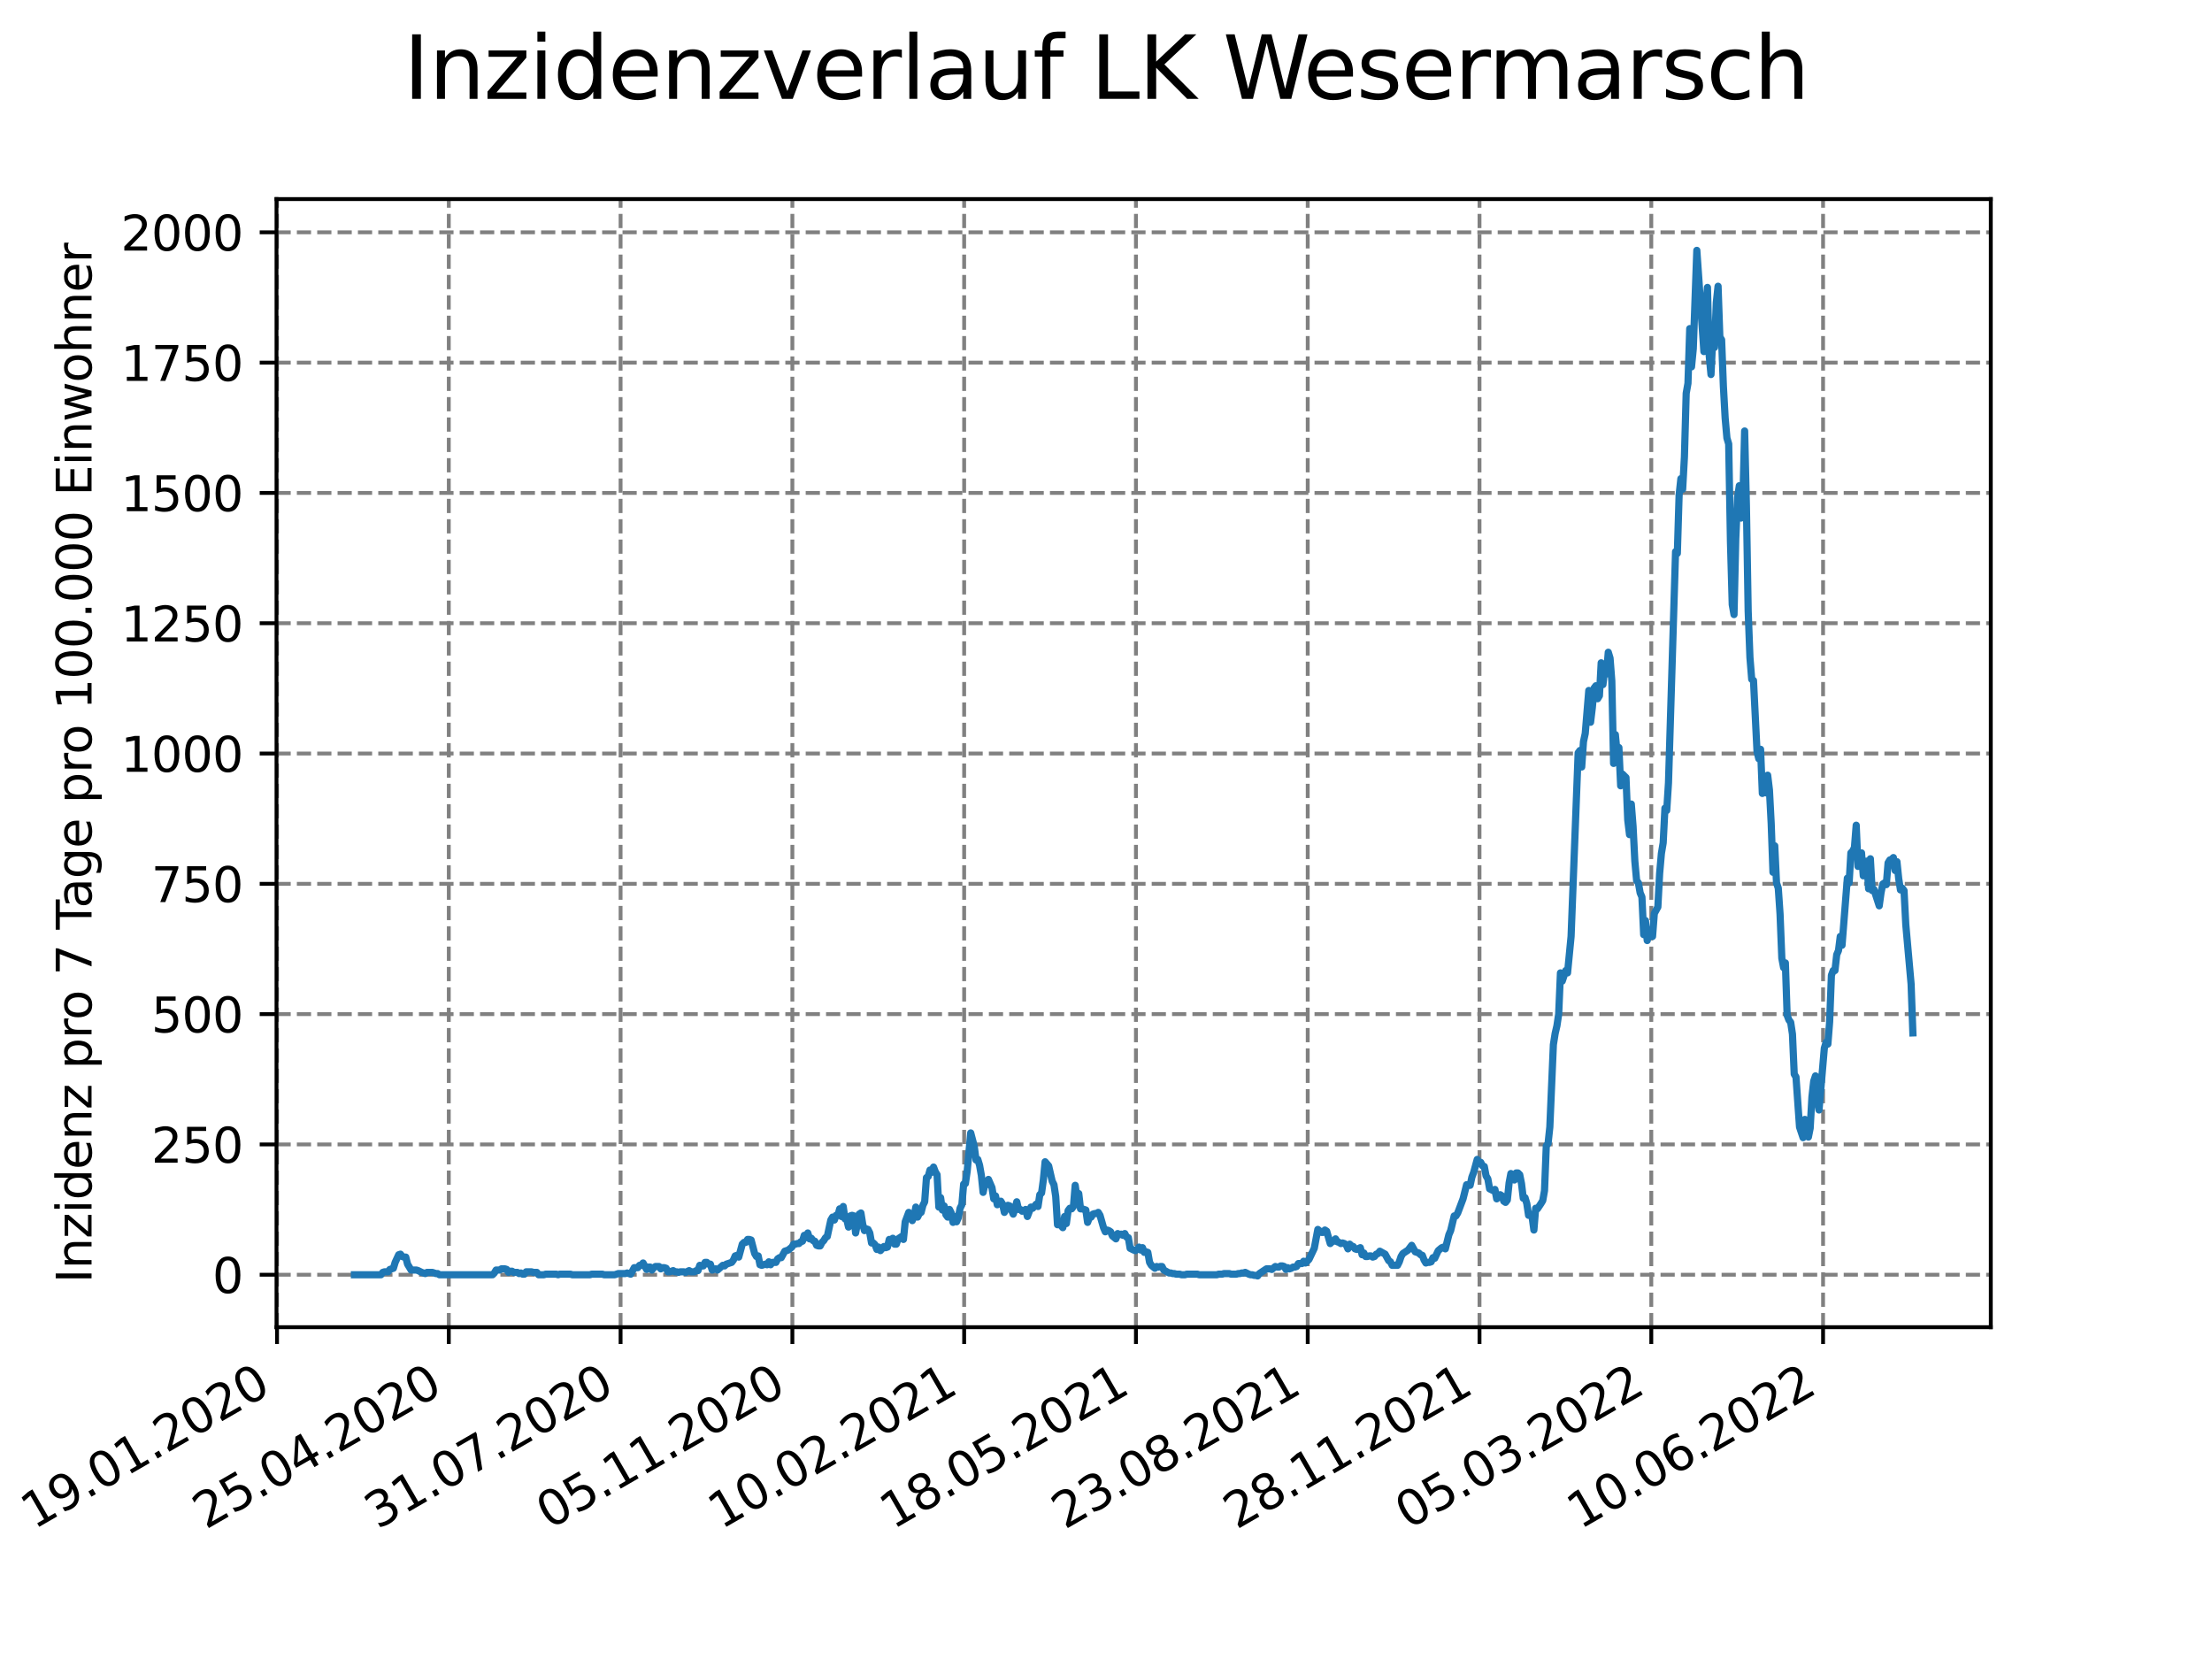 <?xml version="1.0" encoding="utf-8" standalone="no"?>
<!DOCTYPE svg PUBLIC "-//W3C//DTD SVG 1.1//EN"
  "http://www.w3.org/Graphics/SVG/1.1/DTD/svg11.dtd">
<svg xmlns:xlink="http://www.w3.org/1999/xlink" width="460.8pt" height="345.6pt" viewBox="0 0 460.8 345.6" xmlns="http://www.w3.org/2000/svg" version="1.1">
 <defs>
  <style type="text/css">*{stroke-linejoin: round; stroke-linecap: butt}</style>
 </defs>
 <g id="figure_1">
  <g id="patch_1">
   <path d="M 0 345.6 
L 460.8 345.6 
L 460.8 0 
L 0 0 
z
" style="fill: #ffffff"/>
  </g>
  <g id="axes_1">
   <g id="patch_2">
    <path d="M 57.6 276.48 
L 414.72 276.48 
L 414.72 41.472 
L 57.6 41.472 
z
" style="fill: #ffffff"/>
   </g>
   <g id="matplotlib.axis_1">
    <g id="xtick_1">
     <g id="line2d_1">
      <path d="M 57.708 276.48 
L 57.708 41.472 
" clip-path="url(#p0fb0959a0f)" style="fill: none; stroke-dasharray: 2.96,1.28; stroke-dashoffset: 0; stroke: #808080; stroke-width: 0.8"/>
     </g>
     <g id="line2d_2">
      <defs>
       <path id="mbf0ba8922e" d="M 0 0 
L 0 3.5 
" style="stroke: #000000; stroke-width: 0.8"/>
      </defs>
      <g>
       <use xlink:href="#mbf0ba8922e" x="57.708" y="276.48" style="stroke: #000000; stroke-width: 0.8"/>
      </g>
     </g>
     <g id="text_1">
      <!-- 19.01.2020 -->
      <g transform="translate(7.082 318.689)rotate(-30)scale(0.1 -0.1)">
       <defs>
        <path id="DejaVuSans-31" d="M 794 531 
L 1825 531 
L 1825 4091 
L 703 3866 
L 703 4441 
L 1819 4666 
L 2450 4666 
L 2450 531 
L 3481 531 
L 3481 0 
L 794 0 
L 794 531 
z
" transform="scale(0.016)"/>
        <path id="DejaVuSans-39" d="M 703 97 
L 703 672 
Q 941 559 1184 500 
Q 1428 441 1663 441 
Q 2288 441 2617 861 
Q 2947 1281 2994 2138 
Q 2813 1869 2534 1725 
Q 2256 1581 1919 1581 
Q 1219 1581 811 2004 
Q 403 2428 403 3163 
Q 403 3881 828 4315 
Q 1253 4750 1959 4750 
Q 2769 4750 3195 4129 
Q 3622 3509 3622 2328 
Q 3622 1225 3098 567 
Q 2575 -91 1691 -91 
Q 1453 -91 1209 -44 
Q 966 3 703 97 
z
M 1959 2075 
Q 2384 2075 2632 2365 
Q 2881 2656 2881 3163 
Q 2881 3666 2632 3958 
Q 2384 4250 1959 4250 
Q 1534 4250 1286 3958 
Q 1038 3666 1038 3163 
Q 1038 2656 1286 2365 
Q 1534 2075 1959 2075 
z
" transform="scale(0.016)"/>
        <path id="DejaVuSans-2e" d="M 684 794 
L 1344 794 
L 1344 0 
L 684 0 
L 684 794 
z
" transform="scale(0.016)"/>
        <path id="DejaVuSans-30" d="M 2034 4250 
Q 1547 4250 1301 3770 
Q 1056 3291 1056 2328 
Q 1056 1369 1301 889 
Q 1547 409 2034 409 
Q 2525 409 2770 889 
Q 3016 1369 3016 2328 
Q 3016 3291 2770 3770 
Q 2525 4250 2034 4250 
z
M 2034 4750 
Q 2819 4750 3233 4129 
Q 3647 3509 3647 2328 
Q 3647 1150 3233 529 
Q 2819 -91 2034 -91 
Q 1250 -91 836 529 
Q 422 1150 422 2328 
Q 422 3509 836 4129 
Q 1250 4750 2034 4750 
z
" transform="scale(0.016)"/>
        <path id="DejaVuSans-32" d="M 1228 531 
L 3431 531 
L 3431 0 
L 469 0 
L 469 531 
Q 828 903 1448 1529 
Q 2069 2156 2228 2338 
Q 2531 2678 2651 2914 
Q 2772 3150 2772 3378 
Q 2772 3750 2511 3984 
Q 2250 4219 1831 4219 
Q 1534 4219 1204 4116 
Q 875 4013 500 3803 
L 500 4441 
Q 881 4594 1212 4672 
Q 1544 4750 1819 4750 
Q 2544 4750 2975 4387 
Q 3406 4025 3406 3419 
Q 3406 3131 3298 2873 
Q 3191 2616 2906 2266 
Q 2828 2175 2409 1742 
Q 1991 1309 1228 531 
z
" transform="scale(0.016)"/>
       </defs>
       <use xlink:href="#DejaVuSans-31"/>
       <use xlink:href="#DejaVuSans-39" x="63.623"/>
       <use xlink:href="#DejaVuSans-2e" x="127.246"/>
       <use xlink:href="#DejaVuSans-30" x="159.033"/>
       <use xlink:href="#DejaVuSans-31" x="222.656"/>
       <use xlink:href="#DejaVuSans-2e" x="286.279"/>
       <use xlink:href="#DejaVuSans-32" x="318.066"/>
       <use xlink:href="#DejaVuSans-30" x="381.689"/>
       <use xlink:href="#DejaVuSans-32" x="445.312"/>
       <use xlink:href="#DejaVuSans-30" x="508.936"/>
      </g>
     </g>
    </g>
    <g id="xtick_2">
     <g id="line2d_3">
      <path d="M 93.493 276.48 
L 93.493 41.472 
" clip-path="url(#p0fb0959a0f)" style="fill: none; stroke-dasharray: 2.96,1.28; stroke-dashoffset: 0; stroke: #808080; stroke-width: 0.8"/>
     </g>
     <g id="line2d_4">
      <g>
       <use xlink:href="#mbf0ba8922e" x="93.493" y="276.48" style="stroke: #000000; stroke-width: 0.8"/>
      </g>
     </g>
     <g id="text_2">
      <!-- 25.04.2020 -->
      <g transform="translate(42.868 318.689)rotate(-30)scale(0.1 -0.1)">
       <defs>
        <path id="DejaVuSans-35" d="M 691 4666 
L 3169 4666 
L 3169 4134 
L 1269 4134 
L 1269 2991 
Q 1406 3038 1543 3061 
Q 1681 3084 1819 3084 
Q 2600 3084 3056 2656 
Q 3513 2228 3513 1497 
Q 3513 744 3044 326 
Q 2575 -91 1722 -91 
Q 1428 -91 1123 -41 
Q 819 9 494 109 
L 494 744 
Q 775 591 1075 516 
Q 1375 441 1709 441 
Q 2250 441 2565 725 
Q 2881 1009 2881 1497 
Q 2881 1984 2565 2268 
Q 2250 2553 1709 2553 
Q 1456 2553 1204 2497 
Q 953 2441 691 2322 
L 691 4666 
z
" transform="scale(0.016)"/>
        <path id="DejaVuSans-34" d="M 2419 4116 
L 825 1625 
L 2419 1625 
L 2419 4116 
z
M 2253 4666 
L 3047 4666 
L 3047 1625 
L 3713 1625 
L 3713 1100 
L 3047 1100 
L 3047 0 
L 2419 0 
L 2419 1100 
L 313 1100 
L 313 1709 
L 2253 4666 
z
" transform="scale(0.016)"/>
       </defs>
       <use xlink:href="#DejaVuSans-32"/>
       <use xlink:href="#DejaVuSans-35" x="63.623"/>
       <use xlink:href="#DejaVuSans-2e" x="127.246"/>
       <use xlink:href="#DejaVuSans-30" x="159.033"/>
       <use xlink:href="#DejaVuSans-34" x="222.656"/>
       <use xlink:href="#DejaVuSans-2e" x="286.279"/>
       <use xlink:href="#DejaVuSans-32" x="318.066"/>
       <use xlink:href="#DejaVuSans-30" x="381.689"/>
       <use xlink:href="#DejaVuSans-32" x="445.312"/>
       <use xlink:href="#DejaVuSans-30" x="508.936"/>
      </g>
     </g>
    </g>
    <g id="xtick_3">
     <g id="line2d_5">
      <path d="M 129.279 276.48 
L 129.279 41.472 
" clip-path="url(#p0fb0959a0f)" style="fill: none; stroke-dasharray: 2.96,1.28; stroke-dashoffset: 0; stroke: #808080; stroke-width: 0.8"/>
     </g>
     <g id="line2d_6">
      <g>
       <use xlink:href="#mbf0ba8922e" x="129.279" y="276.48" style="stroke: #000000; stroke-width: 0.8"/>
      </g>
     </g>
     <g id="text_3">
      <!-- 31.07.2020 -->
      <g transform="translate(78.654 318.689)rotate(-30)scale(0.1 -0.1)">
       <defs>
        <path id="DejaVuSans-33" d="M 2597 2516 
Q 3050 2419 3304 2112 
Q 3559 1806 3559 1356 
Q 3559 666 3084 287 
Q 2609 -91 1734 -91 
Q 1441 -91 1130 -33 
Q 819 25 488 141 
L 488 750 
Q 750 597 1062 519 
Q 1375 441 1716 441 
Q 2309 441 2620 675 
Q 2931 909 2931 1356 
Q 2931 1769 2642 2001 
Q 2353 2234 1838 2234 
L 1294 2234 
L 1294 2753 
L 1863 2753 
Q 2328 2753 2575 2939 
Q 2822 3125 2822 3475 
Q 2822 3834 2567 4026 
Q 2313 4219 1838 4219 
Q 1578 4219 1281 4162 
Q 984 4106 628 3988 
L 628 4550 
Q 988 4650 1302 4700 
Q 1616 4750 1894 4750 
Q 2613 4750 3031 4423 
Q 3450 4097 3450 3541 
Q 3450 3153 3228 2886 
Q 3006 2619 2597 2516 
z
" transform="scale(0.016)"/>
        <path id="DejaVuSans-37" d="M 525 4666 
L 3525 4666 
L 3525 4397 
L 1831 0 
L 1172 0 
L 2766 4134 
L 525 4134 
L 525 4666 
z
" transform="scale(0.016)"/>
       </defs>
       <use xlink:href="#DejaVuSans-33"/>
       <use xlink:href="#DejaVuSans-31" x="63.623"/>
       <use xlink:href="#DejaVuSans-2e" x="127.246"/>
       <use xlink:href="#DejaVuSans-30" x="159.033"/>
       <use xlink:href="#DejaVuSans-37" x="222.656"/>
       <use xlink:href="#DejaVuSans-2e" x="286.279"/>
       <use xlink:href="#DejaVuSans-32" x="318.066"/>
       <use xlink:href="#DejaVuSans-30" x="381.689"/>
       <use xlink:href="#DejaVuSans-32" x="445.312"/>
       <use xlink:href="#DejaVuSans-30" x="508.936"/>
      </g>
     </g>
    </g>
    <g id="xtick_4">
     <g id="line2d_7">
      <path d="M 165.065 276.48 
L 165.065 41.472 
" clip-path="url(#p0fb0959a0f)" style="fill: none; stroke-dasharray: 2.96,1.28; stroke-dashoffset: 0; stroke: #808080; stroke-width: 0.8"/>
     </g>
     <g id="line2d_8">
      <g>
       <use xlink:href="#mbf0ba8922e" x="165.065" y="276.48" style="stroke: #000000; stroke-width: 0.8"/>
      </g>
     </g>
     <g id="text_4">
      <!-- 05.11.2020 -->
      <g transform="translate(114.44 318.689)rotate(-30)scale(0.1 -0.1)">
       <use xlink:href="#DejaVuSans-30"/>
       <use xlink:href="#DejaVuSans-35" x="63.623"/>
       <use xlink:href="#DejaVuSans-2e" x="127.246"/>
       <use xlink:href="#DejaVuSans-31" x="159.033"/>
       <use xlink:href="#DejaVuSans-31" x="222.656"/>
       <use xlink:href="#DejaVuSans-2e" x="286.279"/>
       <use xlink:href="#DejaVuSans-32" x="318.066"/>
       <use xlink:href="#DejaVuSans-30" x="381.689"/>
       <use xlink:href="#DejaVuSans-32" x="445.312"/>
       <use xlink:href="#DejaVuSans-30" x="508.936"/>
      </g>
     </g>
    </g>
    <g id="xtick_5">
     <g id="line2d_9">
      <path d="M 200.851 276.48 
L 200.851 41.472 
" clip-path="url(#p0fb0959a0f)" style="fill: none; stroke-dasharray: 2.96,1.28; stroke-dashoffset: 0; stroke: #808080; stroke-width: 0.8"/>
     </g>
     <g id="line2d_10">
      <g>
       <use xlink:href="#mbf0ba8922e" x="200.851" y="276.48" style="stroke: #000000; stroke-width: 0.8"/>
      </g>
     </g>
     <g id="text_5">
      <!-- 10.02.2021 -->
      <g transform="translate(150.226 318.689)rotate(-30)scale(0.1 -0.1)">
       <use xlink:href="#DejaVuSans-31"/>
       <use xlink:href="#DejaVuSans-30" x="63.623"/>
       <use xlink:href="#DejaVuSans-2e" x="127.246"/>
       <use xlink:href="#DejaVuSans-30" x="159.033"/>
       <use xlink:href="#DejaVuSans-32" x="222.656"/>
       <use xlink:href="#DejaVuSans-2e" x="286.279"/>
       <use xlink:href="#DejaVuSans-32" x="318.066"/>
       <use xlink:href="#DejaVuSans-30" x="381.689"/>
       <use xlink:href="#DejaVuSans-32" x="445.312"/>
       <use xlink:href="#DejaVuSans-31" x="508.936"/>
      </g>
     </g>
    </g>
    <g id="xtick_6">
     <g id="line2d_11">
      <path d="M 236.637 276.48 
L 236.637 41.472 
" clip-path="url(#p0fb0959a0f)" style="fill: none; stroke-dasharray: 2.96,1.28; stroke-dashoffset: 0; stroke: #808080; stroke-width: 0.8"/>
     </g>
     <g id="line2d_12">
      <g>
       <use xlink:href="#mbf0ba8922e" x="236.637" y="276.48" style="stroke: #000000; stroke-width: 0.8"/>
      </g>
     </g>
     <g id="text_6">
      <!-- 18.05.2021 -->
      <g transform="translate(186.011 318.689)rotate(-30)scale(0.1 -0.1)">
       <defs>
        <path id="DejaVuSans-38" d="M 2034 2216 
Q 1584 2216 1326 1975 
Q 1069 1734 1069 1313 
Q 1069 891 1326 650 
Q 1584 409 2034 409 
Q 2484 409 2743 651 
Q 3003 894 3003 1313 
Q 3003 1734 2745 1975 
Q 2488 2216 2034 2216 
z
M 1403 2484 
Q 997 2584 770 2862 
Q 544 3141 544 3541 
Q 544 4100 942 4425 
Q 1341 4750 2034 4750 
Q 2731 4750 3128 4425 
Q 3525 4100 3525 3541 
Q 3525 3141 3298 2862 
Q 3072 2584 2669 2484 
Q 3125 2378 3379 2068 
Q 3634 1759 3634 1313 
Q 3634 634 3220 271 
Q 2806 -91 2034 -91 
Q 1263 -91 848 271 
Q 434 634 434 1313 
Q 434 1759 690 2068 
Q 947 2378 1403 2484 
z
M 1172 3481 
Q 1172 3119 1398 2916 
Q 1625 2713 2034 2713 
Q 2441 2713 2670 2916 
Q 2900 3119 2900 3481 
Q 2900 3844 2670 4047 
Q 2441 4250 2034 4250 
Q 1625 4250 1398 4047 
Q 1172 3844 1172 3481 
z
" transform="scale(0.016)"/>
       </defs>
       <use xlink:href="#DejaVuSans-31"/>
       <use xlink:href="#DejaVuSans-38" x="63.623"/>
       <use xlink:href="#DejaVuSans-2e" x="127.246"/>
       <use xlink:href="#DejaVuSans-30" x="159.033"/>
       <use xlink:href="#DejaVuSans-35" x="222.656"/>
       <use xlink:href="#DejaVuSans-2e" x="286.279"/>
       <use xlink:href="#DejaVuSans-32" x="318.066"/>
       <use xlink:href="#DejaVuSans-30" x="381.689"/>
       <use xlink:href="#DejaVuSans-32" x="445.312"/>
       <use xlink:href="#DejaVuSans-31" x="508.936"/>
      </g>
     </g>
    </g>
    <g id="xtick_7">
     <g id="line2d_13">
      <path d="M 272.422 276.48 
L 272.422 41.472 
" clip-path="url(#p0fb0959a0f)" style="fill: none; stroke-dasharray: 2.96,1.28; stroke-dashoffset: 0; stroke: #808080; stroke-width: 0.8"/>
     </g>
     <g id="line2d_14">
      <g>
       <use xlink:href="#mbf0ba8922e" x="272.422" y="276.48" style="stroke: #000000; stroke-width: 0.8"/>
      </g>
     </g>
     <g id="text_7">
      <!-- 23.08.2021 -->
      <g transform="translate(221.797 318.689)rotate(-30)scale(0.1 -0.1)">
       <use xlink:href="#DejaVuSans-32"/>
       <use xlink:href="#DejaVuSans-33" x="63.623"/>
       <use xlink:href="#DejaVuSans-2e" x="127.246"/>
       <use xlink:href="#DejaVuSans-30" x="159.033"/>
       <use xlink:href="#DejaVuSans-38" x="222.656"/>
       <use xlink:href="#DejaVuSans-2e" x="286.279"/>
       <use xlink:href="#DejaVuSans-32" x="318.066"/>
       <use xlink:href="#DejaVuSans-30" x="381.689"/>
       <use xlink:href="#DejaVuSans-32" x="445.312"/>
       <use xlink:href="#DejaVuSans-31" x="508.936"/>
      </g>
     </g>
    </g>
    <g id="xtick_8">
     <g id="line2d_15">
      <path d="M 308.208 276.48 
L 308.208 41.472 
" clip-path="url(#p0fb0959a0f)" style="fill: none; stroke-dasharray: 2.96,1.28; stroke-dashoffset: 0; stroke: #808080; stroke-width: 0.8"/>
     </g>
     <g id="line2d_16">
      <g>
       <use xlink:href="#mbf0ba8922e" x="308.208" y="276.48" style="stroke: #000000; stroke-width: 0.8"/>
      </g>
     </g>
     <g id="text_8">
      <!-- 28.11.2021 -->
      <g transform="translate(257.583 318.689)rotate(-30)scale(0.1 -0.1)">
       <use xlink:href="#DejaVuSans-32"/>
       <use xlink:href="#DejaVuSans-38" x="63.623"/>
       <use xlink:href="#DejaVuSans-2e" x="127.246"/>
       <use xlink:href="#DejaVuSans-31" x="159.033"/>
       <use xlink:href="#DejaVuSans-31" x="222.656"/>
       <use xlink:href="#DejaVuSans-2e" x="286.279"/>
       <use xlink:href="#DejaVuSans-32" x="318.066"/>
       <use xlink:href="#DejaVuSans-30" x="381.689"/>
       <use xlink:href="#DejaVuSans-32" x="445.312"/>
       <use xlink:href="#DejaVuSans-31" x="508.936"/>
      </g>
     </g>
    </g>
    <g id="xtick_9">
     <g id="line2d_17">
      <path d="M 343.994 276.48 
L 343.994 41.472 
" clip-path="url(#p0fb0959a0f)" style="fill: none; stroke-dasharray: 2.96,1.28; stroke-dashoffset: 0; stroke: #808080; stroke-width: 0.8"/>
     </g>
     <g id="line2d_18">
      <g>
       <use xlink:href="#mbf0ba8922e" x="343.994" y="276.48" style="stroke: #000000; stroke-width: 0.8"/>
      </g>
     </g>
     <g id="text_9">
      <!-- 05.03.2022 -->
      <g transform="translate(293.369 318.689)rotate(-30)scale(0.1 -0.1)">
       <use xlink:href="#DejaVuSans-30"/>
       <use xlink:href="#DejaVuSans-35" x="63.623"/>
       <use xlink:href="#DejaVuSans-2e" x="127.246"/>
       <use xlink:href="#DejaVuSans-30" x="159.033"/>
       <use xlink:href="#DejaVuSans-33" x="222.656"/>
       <use xlink:href="#DejaVuSans-2e" x="286.279"/>
       <use xlink:href="#DejaVuSans-32" x="318.066"/>
       <use xlink:href="#DejaVuSans-30" x="381.689"/>
       <use xlink:href="#DejaVuSans-32" x="445.312"/>
       <use xlink:href="#DejaVuSans-32" x="508.936"/>
      </g>
     </g>
    </g>
    <g id="xtick_10">
     <g id="line2d_19">
      <path d="M 379.78 276.48 
L 379.78 41.472 
" clip-path="url(#p0fb0959a0f)" style="fill: none; stroke-dasharray: 2.96,1.28; stroke-dashoffset: 0; stroke: #808080; stroke-width: 0.8"/>
     </g>
     <g id="line2d_20">
      <g>
       <use xlink:href="#mbf0ba8922e" x="379.78" y="276.48" style="stroke: #000000; stroke-width: 0.8"/>
      </g>
     </g>
     <g id="text_10">
      <!-- 10.06.2022 -->
      <g transform="translate(329.154 318.689)rotate(-30)scale(0.1 -0.1)">
       <defs>
        <path id="DejaVuSans-36" d="M 2113 2584 
Q 1688 2584 1439 2293 
Q 1191 2003 1191 1497 
Q 1191 994 1439 701 
Q 1688 409 2113 409 
Q 2538 409 2786 701 
Q 3034 994 3034 1497 
Q 3034 2003 2786 2293 
Q 2538 2584 2113 2584 
z
M 3366 4563 
L 3366 3988 
Q 3128 4100 2886 4159 
Q 2644 4219 2406 4219 
Q 1781 4219 1451 3797 
Q 1122 3375 1075 2522 
Q 1259 2794 1537 2939 
Q 1816 3084 2150 3084 
Q 2853 3084 3261 2657 
Q 3669 2231 3669 1497 
Q 3669 778 3244 343 
Q 2819 -91 2113 -91 
Q 1303 -91 875 529 
Q 447 1150 447 2328 
Q 447 3434 972 4092 
Q 1497 4750 2381 4750 
Q 2619 4750 2861 4703 
Q 3103 4656 3366 4563 
z
" transform="scale(0.016)"/>
       </defs>
       <use xlink:href="#DejaVuSans-31"/>
       <use xlink:href="#DejaVuSans-30" x="63.623"/>
       <use xlink:href="#DejaVuSans-2e" x="127.246"/>
       <use xlink:href="#DejaVuSans-30" x="159.033"/>
       <use xlink:href="#DejaVuSans-36" x="222.656"/>
       <use xlink:href="#DejaVuSans-2e" x="286.279"/>
       <use xlink:href="#DejaVuSans-32" x="318.066"/>
       <use xlink:href="#DejaVuSans-30" x="381.689"/>
       <use xlink:href="#DejaVuSans-32" x="445.312"/>
       <use xlink:href="#DejaVuSans-32" x="508.936"/>
      </g>
     </g>
    </g>
   </g>
   <g id="matplotlib.axis_2">
    <g id="ytick_1">
     <g id="line2d_21">
      <path d="M 57.6 265.553 
L 414.72 265.553 
" clip-path="url(#p0fb0959a0f)" style="fill: none; stroke-dasharray: 2.96,1.28; stroke-dashoffset: 0; stroke: #808080; stroke-width: 0.8"/>
     </g>
     <g id="line2d_22">
      <defs>
       <path id="ma31a51e55a" d="M 0 0 
L -3.5 0 
" style="stroke: #000000; stroke-width: 0.8"/>
      </defs>
      <g>
       <use xlink:href="#ma31a51e55a" x="57.6" y="265.553" style="stroke: #000000; stroke-width: 0.8"/>
      </g>
     </g>
     <g id="text_11">
      <!-- 0 -->
      <g transform="translate(44.237 269.352)scale(0.1 -0.1)">
       <use xlink:href="#DejaVuSans-30"/>
      </g>
     </g>
    </g>
    <g id="ytick_2">
     <g id="line2d_23">
      <path d="M 57.6 238.408 
L 414.72 238.408 
" clip-path="url(#p0fb0959a0f)" style="fill: none; stroke-dasharray: 2.96,1.28; stroke-dashoffset: 0; stroke: #808080; stroke-width: 0.8"/>
     </g>
     <g id="line2d_24">
      <g>
       <use xlink:href="#ma31a51e55a" x="57.6" y="238.408" style="stroke: #000000; stroke-width: 0.8"/>
      </g>
     </g>
     <g id="text_12">
      <!-- 250 -->
      <g transform="translate(31.512 242.207)scale(0.1 -0.1)">
       <use xlink:href="#DejaVuSans-32"/>
       <use xlink:href="#DejaVuSans-35" x="63.623"/>
       <use xlink:href="#DejaVuSans-30" x="127.246"/>
      </g>
     </g>
    </g>
    <g id="ytick_3">
     <g id="line2d_25">
      <path d="M 57.6 211.264 
L 414.72 211.264 
" clip-path="url(#p0fb0959a0f)" style="fill: none; stroke-dasharray: 2.96,1.28; stroke-dashoffset: 0; stroke: #808080; stroke-width: 0.8"/>
     </g>
     <g id="line2d_26">
      <g>
       <use xlink:href="#ma31a51e55a" x="57.6" y="211.264" style="stroke: #000000; stroke-width: 0.8"/>
      </g>
     </g>
     <g id="text_13">
      <!-- 500 -->
      <g transform="translate(31.512 215.063)scale(0.1 -0.1)">
       <use xlink:href="#DejaVuSans-35"/>
       <use xlink:href="#DejaVuSans-30" x="63.623"/>
       <use xlink:href="#DejaVuSans-30" x="127.246"/>
      </g>
     </g>
    </g>
    <g id="ytick_4">
     <g id="line2d_27">
      <path d="M 57.6 184.119 
L 414.72 184.119 
" clip-path="url(#p0fb0959a0f)" style="fill: none; stroke-dasharray: 2.96,1.28; stroke-dashoffset: 0; stroke: #808080; stroke-width: 0.8"/>
     </g>
     <g id="line2d_28">
      <g>
       <use xlink:href="#ma31a51e55a" x="57.6" y="184.119" style="stroke: #000000; stroke-width: 0.8"/>
      </g>
     </g>
     <g id="text_14">
      <!-- 750 -->
      <g transform="translate(31.512 187.918)scale(0.1 -0.1)">
       <use xlink:href="#DejaVuSans-37"/>
       <use xlink:href="#DejaVuSans-35" x="63.623"/>
       <use xlink:href="#DejaVuSans-30" x="127.246"/>
      </g>
     </g>
    </g>
    <g id="ytick_5">
     <g id="line2d_29">
      <path d="M 57.6 156.974 
L 414.72 156.974 
" clip-path="url(#p0fb0959a0f)" style="fill: none; stroke-dasharray: 2.96,1.28; stroke-dashoffset: 0; stroke: #808080; stroke-width: 0.8"/>
     </g>
     <g id="line2d_30">
      <g>
       <use xlink:href="#ma31a51e55a" x="57.6" y="156.974" style="stroke: #000000; stroke-width: 0.8"/>
      </g>
     </g>
     <g id="text_15">
      <!-- 1000 -->
      <g transform="translate(25.15 160.774)scale(0.1 -0.1)">
       <use xlink:href="#DejaVuSans-31"/>
       <use xlink:href="#DejaVuSans-30" x="63.623"/>
       <use xlink:href="#DejaVuSans-30" x="127.246"/>
       <use xlink:href="#DejaVuSans-30" x="190.869"/>
      </g>
     </g>
    </g>
    <g id="ytick_6">
     <g id="line2d_31">
      <path d="M 57.6 129.83 
L 414.72 129.83 
" clip-path="url(#p0fb0959a0f)" style="fill: none; stroke-dasharray: 2.96,1.28; stroke-dashoffset: 0; stroke: #808080; stroke-width: 0.8"/>
     </g>
     <g id="line2d_32">
      <g>
       <use xlink:href="#ma31a51e55a" x="57.6" y="129.83" style="stroke: #000000; stroke-width: 0.8"/>
      </g>
     </g>
     <g id="text_16">
      <!-- 1250 -->
      <g transform="translate(25.15 133.629)scale(0.1 -0.1)">
       <use xlink:href="#DejaVuSans-31"/>
       <use xlink:href="#DejaVuSans-32" x="63.623"/>
       <use xlink:href="#DejaVuSans-35" x="127.246"/>
       <use xlink:href="#DejaVuSans-30" x="190.869"/>
      </g>
     </g>
    </g>
    <g id="ytick_7">
     <g id="line2d_33">
      <path d="M 57.6 102.685 
L 414.72 102.685 
" clip-path="url(#p0fb0959a0f)" style="fill: none; stroke-dasharray: 2.96,1.28; stroke-dashoffset: 0; stroke: #808080; stroke-width: 0.8"/>
     </g>
     <g id="line2d_34">
      <g>
       <use xlink:href="#ma31a51e55a" x="57.6" y="102.685" style="stroke: #000000; stroke-width: 0.8"/>
      </g>
     </g>
     <g id="text_17">
      <!-- 1500 -->
      <g transform="translate(25.15 106.484)scale(0.1 -0.1)">
       <use xlink:href="#DejaVuSans-31"/>
       <use xlink:href="#DejaVuSans-35" x="63.623"/>
       <use xlink:href="#DejaVuSans-30" x="127.246"/>
       <use xlink:href="#DejaVuSans-30" x="190.869"/>
      </g>
     </g>
    </g>
    <g id="ytick_8">
     <g id="line2d_35">
      <path d="M 57.6 75.541 
L 414.72 75.541 
" clip-path="url(#p0fb0959a0f)" style="fill: none; stroke-dasharray: 2.96,1.28; stroke-dashoffset: 0; stroke: #808080; stroke-width: 0.8"/>
     </g>
     <g id="line2d_36">
      <g>
       <use xlink:href="#ma31a51e55a" x="57.6" y="75.541" style="stroke: #000000; stroke-width: 0.8"/>
      </g>
     </g>
     <g id="text_18">
      <!-- 1750 -->
      <g transform="translate(25.15 79.34)scale(0.1 -0.1)">
       <use xlink:href="#DejaVuSans-31"/>
       <use xlink:href="#DejaVuSans-37" x="63.623"/>
       <use xlink:href="#DejaVuSans-35" x="127.246"/>
       <use xlink:href="#DejaVuSans-30" x="190.869"/>
      </g>
     </g>
    </g>
    <g id="ytick_9">
     <g id="line2d_37">
      <path d="M 57.6 48.396 
L 414.72 48.396 
" clip-path="url(#p0fb0959a0f)" style="fill: none; stroke-dasharray: 2.96,1.28; stroke-dashoffset: 0; stroke: #808080; stroke-width: 0.8"/>
     </g>
     <g id="line2d_38">
      <g>
       <use xlink:href="#ma31a51e55a" x="57.6" y="48.396" style="stroke: #000000; stroke-width: 0.8"/>
      </g>
     </g>
     <g id="text_19">
      <!-- 2000 -->
      <g transform="translate(25.15 52.195)scale(0.1 -0.1)">
       <use xlink:href="#DejaVuSans-32"/>
       <use xlink:href="#DejaVuSans-30" x="63.623"/>
       <use xlink:href="#DejaVuSans-30" x="127.246"/>
       <use xlink:href="#DejaVuSans-30" x="190.869"/>
      </g>
     </g>
    </g>
    <g id="text_20">
     <!-- Inzidenz pro 7 Tage pro 100.000 Einwohner -->
     <g transform="translate(19.07 267.301)rotate(-90)scale(0.1 -0.1)">
      <defs>
       <path id="DejaVuSans-49" d="M 628 4666 
L 1259 4666 
L 1259 0 
L 628 0 
L 628 4666 
z
" transform="scale(0.016)"/>
       <path id="DejaVuSans-6e" d="M 3513 2113 
L 3513 0 
L 2938 0 
L 2938 2094 
Q 2938 2591 2744 2837 
Q 2550 3084 2163 3084 
Q 1697 3084 1428 2787 
Q 1159 2491 1159 1978 
L 1159 0 
L 581 0 
L 581 3500 
L 1159 3500 
L 1159 2956 
Q 1366 3272 1645 3428 
Q 1925 3584 2291 3584 
Q 2894 3584 3203 3211 
Q 3513 2838 3513 2113 
z
" transform="scale(0.016)"/>
       <path id="DejaVuSans-7a" d="M 353 3500 
L 3084 3500 
L 3084 2975 
L 922 459 
L 3084 459 
L 3084 0 
L 275 0 
L 275 525 
L 2438 3041 
L 353 3041 
L 353 3500 
z
" transform="scale(0.016)"/>
       <path id="DejaVuSans-69" d="M 603 3500 
L 1178 3500 
L 1178 0 
L 603 0 
L 603 3500 
z
M 603 4863 
L 1178 4863 
L 1178 4134 
L 603 4134 
L 603 4863 
z
" transform="scale(0.016)"/>
       <path id="DejaVuSans-64" d="M 2906 2969 
L 2906 4863 
L 3481 4863 
L 3481 0 
L 2906 0 
L 2906 525 
Q 2725 213 2448 61 
Q 2172 -91 1784 -91 
Q 1150 -91 751 415 
Q 353 922 353 1747 
Q 353 2572 751 3078 
Q 1150 3584 1784 3584 
Q 2172 3584 2448 3432 
Q 2725 3281 2906 2969 
z
M 947 1747 
Q 947 1113 1208 752 
Q 1469 391 1925 391 
Q 2381 391 2643 752 
Q 2906 1113 2906 1747 
Q 2906 2381 2643 2742 
Q 2381 3103 1925 3103 
Q 1469 3103 1208 2742 
Q 947 2381 947 1747 
z
" transform="scale(0.016)"/>
       <path id="DejaVuSans-65" d="M 3597 1894 
L 3597 1613 
L 953 1613 
Q 991 1019 1311 708 
Q 1631 397 2203 397 
Q 2534 397 2845 478 
Q 3156 559 3463 722 
L 3463 178 
Q 3153 47 2828 -22 
Q 2503 -91 2169 -91 
Q 1331 -91 842 396 
Q 353 884 353 1716 
Q 353 2575 817 3079 
Q 1281 3584 2069 3584 
Q 2775 3584 3186 3129 
Q 3597 2675 3597 1894 
z
M 3022 2063 
Q 3016 2534 2758 2815 
Q 2500 3097 2075 3097 
Q 1594 3097 1305 2825 
Q 1016 2553 972 2059 
L 3022 2063 
z
" transform="scale(0.016)"/>
       <path id="DejaVuSans-20" transform="scale(0.016)"/>
       <path id="DejaVuSans-70" d="M 1159 525 
L 1159 -1331 
L 581 -1331 
L 581 3500 
L 1159 3500 
L 1159 2969 
Q 1341 3281 1617 3432 
Q 1894 3584 2278 3584 
Q 2916 3584 3314 3078 
Q 3713 2572 3713 1747 
Q 3713 922 3314 415 
Q 2916 -91 2278 -91 
Q 1894 -91 1617 61 
Q 1341 213 1159 525 
z
M 3116 1747 
Q 3116 2381 2855 2742 
Q 2594 3103 2138 3103 
Q 1681 3103 1420 2742 
Q 1159 2381 1159 1747 
Q 1159 1113 1420 752 
Q 1681 391 2138 391 
Q 2594 391 2855 752 
Q 3116 1113 3116 1747 
z
" transform="scale(0.016)"/>
       <path id="DejaVuSans-72" d="M 2631 2963 
Q 2534 3019 2420 3045 
Q 2306 3072 2169 3072 
Q 1681 3072 1420 2755 
Q 1159 2438 1159 1844 
L 1159 0 
L 581 0 
L 581 3500 
L 1159 3500 
L 1159 2956 
Q 1341 3275 1631 3429 
Q 1922 3584 2338 3584 
Q 2397 3584 2469 3576 
Q 2541 3569 2628 3553 
L 2631 2963 
z
" transform="scale(0.016)"/>
       <path id="DejaVuSans-6f" d="M 1959 3097 
Q 1497 3097 1228 2736 
Q 959 2375 959 1747 
Q 959 1119 1226 758 
Q 1494 397 1959 397 
Q 2419 397 2687 759 
Q 2956 1122 2956 1747 
Q 2956 2369 2687 2733 
Q 2419 3097 1959 3097 
z
M 1959 3584 
Q 2709 3584 3137 3096 
Q 3566 2609 3566 1747 
Q 3566 888 3137 398 
Q 2709 -91 1959 -91 
Q 1206 -91 779 398 
Q 353 888 353 1747 
Q 353 2609 779 3096 
Q 1206 3584 1959 3584 
z
" transform="scale(0.016)"/>
       <path id="DejaVuSans-54" d="M -19 4666 
L 3928 4666 
L 3928 4134 
L 2272 4134 
L 2272 0 
L 1638 0 
L 1638 4134 
L -19 4134 
L -19 4666 
z
" transform="scale(0.016)"/>
       <path id="DejaVuSans-61" d="M 2194 1759 
Q 1497 1759 1228 1600 
Q 959 1441 959 1056 
Q 959 750 1161 570 
Q 1363 391 1709 391 
Q 2188 391 2477 730 
Q 2766 1069 2766 1631 
L 2766 1759 
L 2194 1759 
z
M 3341 1997 
L 3341 0 
L 2766 0 
L 2766 531 
Q 2569 213 2275 61 
Q 1981 -91 1556 -91 
Q 1019 -91 701 211 
Q 384 513 384 1019 
Q 384 1609 779 1909 
Q 1175 2209 1959 2209 
L 2766 2209 
L 2766 2266 
Q 2766 2663 2505 2880 
Q 2244 3097 1772 3097 
Q 1472 3097 1187 3025 
Q 903 2953 641 2809 
L 641 3341 
Q 956 3463 1253 3523 
Q 1550 3584 1831 3584 
Q 2591 3584 2966 3190 
Q 3341 2797 3341 1997 
z
" transform="scale(0.016)"/>
       <path id="DejaVuSans-67" d="M 2906 1791 
Q 2906 2416 2648 2759 
Q 2391 3103 1925 3103 
Q 1463 3103 1205 2759 
Q 947 2416 947 1791 
Q 947 1169 1205 825 
Q 1463 481 1925 481 
Q 2391 481 2648 825 
Q 2906 1169 2906 1791 
z
M 3481 434 
Q 3481 -459 3084 -895 
Q 2688 -1331 1869 -1331 
Q 1566 -1331 1297 -1286 
Q 1028 -1241 775 -1147 
L 775 -588 
Q 1028 -725 1275 -790 
Q 1522 -856 1778 -856 
Q 2344 -856 2625 -561 
Q 2906 -266 2906 331 
L 2906 616 
Q 2728 306 2450 153 
Q 2172 0 1784 0 
Q 1141 0 747 490 
Q 353 981 353 1791 
Q 353 2603 747 3093 
Q 1141 3584 1784 3584 
Q 2172 3584 2450 3431 
Q 2728 3278 2906 2969 
L 2906 3500 
L 3481 3500 
L 3481 434 
z
" transform="scale(0.016)"/>
       <path id="DejaVuSans-45" d="M 628 4666 
L 3578 4666 
L 3578 4134 
L 1259 4134 
L 1259 2753 
L 3481 2753 
L 3481 2222 
L 1259 2222 
L 1259 531 
L 3634 531 
L 3634 0 
L 628 0 
L 628 4666 
z
" transform="scale(0.016)"/>
       <path id="DejaVuSans-77" d="M 269 3500 
L 844 3500 
L 1563 769 
L 2278 3500 
L 2956 3500 
L 3675 769 
L 4391 3500 
L 4966 3500 
L 4050 0 
L 3372 0 
L 2619 2869 
L 1863 0 
L 1184 0 
L 269 3500 
z
" transform="scale(0.016)"/>
       <path id="DejaVuSans-68" d="M 3513 2113 
L 3513 0 
L 2938 0 
L 2938 2094 
Q 2938 2591 2744 2837 
Q 2550 3084 2163 3084 
Q 1697 3084 1428 2787 
Q 1159 2491 1159 1978 
L 1159 0 
L 581 0 
L 581 4863 
L 1159 4863 
L 1159 2956 
Q 1366 3272 1645 3428 
Q 1925 3584 2291 3584 
Q 2894 3584 3203 3211 
Q 3513 2838 3513 2113 
z
" transform="scale(0.016)"/>
      </defs>
      <use xlink:href="#DejaVuSans-49"/>
      <use xlink:href="#DejaVuSans-6e" x="29.492"/>
      <use xlink:href="#DejaVuSans-7a" x="92.871"/>
      <use xlink:href="#DejaVuSans-69" x="145.361"/>
      <use xlink:href="#DejaVuSans-64" x="173.145"/>
      <use xlink:href="#DejaVuSans-65" x="236.621"/>
      <use xlink:href="#DejaVuSans-6e" x="298.145"/>
      <use xlink:href="#DejaVuSans-7a" x="361.523"/>
      <use xlink:href="#DejaVuSans-20" x="414.014"/>
      <use xlink:href="#DejaVuSans-70" x="445.801"/>
      <use xlink:href="#DejaVuSans-72" x="509.277"/>
      <use xlink:href="#DejaVuSans-6f" x="548.141"/>
      <use xlink:href="#DejaVuSans-20" x="609.322"/>
      <use xlink:href="#DejaVuSans-37" x="641.109"/>
      <use xlink:href="#DejaVuSans-20" x="704.732"/>
      <use xlink:href="#DejaVuSans-54" x="736.52"/>
      <use xlink:href="#DejaVuSans-61" x="781.104"/>
      <use xlink:href="#DejaVuSans-67" x="842.383"/>
      <use xlink:href="#DejaVuSans-65" x="905.859"/>
      <use xlink:href="#DejaVuSans-20" x="967.383"/>
      <use xlink:href="#DejaVuSans-70" x="999.17"/>
      <use xlink:href="#DejaVuSans-72" x="1062.646"/>
      <use xlink:href="#DejaVuSans-6f" x="1101.51"/>
      <use xlink:href="#DejaVuSans-20" x="1162.691"/>
      <use xlink:href="#DejaVuSans-31" x="1194.479"/>
      <use xlink:href="#DejaVuSans-30" x="1258.102"/>
      <use xlink:href="#DejaVuSans-30" x="1321.725"/>
      <use xlink:href="#DejaVuSans-2e" x="1385.348"/>
      <use xlink:href="#DejaVuSans-30" x="1417.135"/>
      <use xlink:href="#DejaVuSans-30" x="1480.758"/>
      <use xlink:href="#DejaVuSans-30" x="1544.381"/>
      <use xlink:href="#DejaVuSans-20" x="1608.004"/>
      <use xlink:href="#DejaVuSans-45" x="1639.791"/>
      <use xlink:href="#DejaVuSans-69" x="1702.975"/>
      <use xlink:href="#DejaVuSans-6e" x="1730.758"/>
      <use xlink:href="#DejaVuSans-77" x="1794.137"/>
      <use xlink:href="#DejaVuSans-6f" x="1875.924"/>
      <use xlink:href="#DejaVuSans-68" x="1937.105"/>
      <use xlink:href="#DejaVuSans-6e" x="2000.484"/>
      <use xlink:href="#DejaVuSans-65" x="2063.863"/>
      <use xlink:href="#DejaVuSans-72" x="2125.387"/>
     </g>
    </g>
   </g>
   <g id="line2d_39">
    <path d="M 73.833 265.553 
L 79.367 265.553 
L 79.736 265.062 
L 80.104 264.94 
L 80.842 264.94 
L 81.211 264.45 
L 81.949 264.204 
L 82.318 262.979 
L 83.056 261.385 
L 83.425 261.263 
L 83.794 261.753 
L 84.163 261.876 
L 84.532 261.876 
L 84.9 263.346 
L 85.638 264.572 
L 86.745 264.572 
L 87.114 264.695 
L 87.852 265.062 
L 88.59 265.308 
L 88.959 265.062 
L 90.065 265.062 
L 90.803 265.308 
L 91.172 265.308 
L 91.541 265.553 
L 102.609 265.553 
L 102.978 265.185 
L 103.347 264.572 
L 104.085 264.572 
L 104.454 264.327 
L 105.191 264.327 
L 105.56 264.45 
L 105.929 265.062 
L 106.298 264.817 
L 106.667 264.817 
L 107.036 265.062 
L 107.774 265.062 
L 108.143 265.308 
L 108.512 265.185 
L 108.881 265.43 
L 109.25 265.43 
L 109.619 264.94 
L 110.725 264.94 
L 111.094 265.062 
L 111.832 265.062 
L 112.201 265.553 
L 113.308 265.553 
L 113.677 265.43 
L 115.89 265.43 
L 116.259 265.553 
L 116.628 265.43 
L 118.842 265.43 
L 119.211 265.553 
L 122.9 265.553 
L 123.269 265.43 
L 125.482 265.43 
L 125.851 265.553 
L 128.065 265.553 
L 128.803 265.308 
L 130.278 265.308 
L 130.647 265.185 
L 131.385 265.43 
L 132.123 264.082 
L 132.861 264.082 
L 133.23 263.592 
L 133.599 263.592 
L 133.968 263.101 
L 134.705 264.45 
L 135.074 263.959 
L 135.443 263.959 
L 135.812 264.572 
L 136.181 264.082 
L 136.55 263.837 
L 137.288 263.837 
L 137.657 264.327 
L 138.026 264.082 
L 138.395 264.082 
L 138.764 264.204 
L 139.133 264.94 
L 139.501 264.94 
L 140.239 264.695 
L 140.608 264.94 
L 140.977 264.94 
L 141.346 265.062 
L 141.715 264.94 
L 142.453 264.94 
L 142.822 265.062 
L 143.56 264.695 
L 143.929 264.94 
L 144.666 264.94 
L 145.035 264.695 
L 145.404 264.695 
L 145.773 263.592 
L 146.142 263.714 
L 146.511 263.714 
L 146.88 262.979 
L 147.249 262.979 
L 147.618 263.346 
L 147.987 263.346 
L 148.356 264.572 
L 149.094 264.327 
L 149.462 264.572 
L 150.569 263.592 
L 150.938 263.714 
L 151.307 263.346 
L 152.414 262.979 
L 152.783 262.488 
L 153.152 261.63 
L 153.521 261.508 
L 153.89 261.876 
L 154.627 259.179 
L 154.996 258.811 
L 155.365 258.811 
L 155.734 258.198 
L 156.103 258.198 
L 156.472 258.321 
L 157.21 261.14 
L 157.579 261.753 
L 157.948 261.63 
L 158.317 263.469 
L 158.686 263.592 
L 159.423 263.346 
L 159.792 263.469 
L 160.161 262.856 
L 160.53 263.469 
L 160.899 262.979 
L 161.637 262.979 
L 162.006 262.243 
L 162.375 261.998 
L 162.744 261.998 
L 163.482 260.65 
L 164.22 260.405 
L 164.957 259.792 
L 165.326 259.179 
L 165.695 259.179 
L 166.064 259.056 
L 166.433 259.056 
L 166.802 258.689 
L 167.171 258.566 
L 167.54 257.34 
L 167.909 257.831 
L 168.278 256.85 
L 168.647 258.076 
L 169.016 257.953 
L 169.384 258.443 
L 169.753 258.566 
L 170.122 259.424 
L 170.491 259.547 
L 170.86 259.547 
L 171.229 258.811 
L 171.598 258.443 
L 171.967 257.831 
L 172.336 257.585 
L 173.074 254.153 
L 173.443 253.541 
L 173.812 254.153 
L 174.18 253.173 
L 174.549 253.173 
L 174.918 251.825 
L 175.287 253.418 
L 175.656 251.334 
L 176.025 253.908 
L 176.394 254.031 
L 176.763 255.624 
L 177.132 253.295 
L 177.501 253.173 
L 177.87 253.295 
L 178.239 256.85 
L 178.977 252.928 
L 179.345 252.683 
L 179.714 255.011 
L 180.083 256.36 
L 180.452 255.992 
L 180.821 256.115 
L 181.19 256.85 
L 181.559 258.934 
L 181.928 258.934 
L 182.297 259.301 
L 182.666 260.282 
L 183.035 259.792 
L 183.404 260.527 
L 184.141 259.669 
L 184.51 259.914 
L 184.879 259.792 
L 185.248 258.198 
L 185.617 258.566 
L 185.986 257.953 
L 186.355 259.179 
L 186.724 259.179 
L 187.093 258.076 
L 187.831 257.585 
L 188.2 258.198 
L 188.569 254.521 
L 189.306 252.56 
L 189.675 253.663 
L 190.044 254.276 
L 190.413 253.418 
L 190.782 251.457 
L 191.151 253.541 
L 191.52 252.805 
L 191.889 252.56 
L 192.258 251.089 
L 192.627 250.354 
L 192.996 245.328 
L 193.365 245.083 
L 193.734 243.735 
L 194.102 244.225 
L 194.471 243.122 
L 194.84 244.103 
L 195.209 244.715 
L 195.578 251.457 
L 195.947 249.496 
L 196.316 252.07 
L 196.685 251.212 
L 197.054 253.05 
L 197.423 253.541 
L 197.792 251.947 
L 198.161 252.683 
L 198.53 254.644 
L 198.899 253.418 
L 199.267 254.521 
L 199.636 253.663 
L 200.005 251.702 
L 200.374 250.967 
L 200.743 246.677 
L 201.112 246.554 
L 201.481 243.98 
L 202.219 236.013 
L 202.957 238.832 
L 203.326 241.651 
L 203.695 241.528 
L 204.063 242.754 
L 204.432 244.838 
L 204.801 248.393 
L 205.17 246.677 
L 205.539 246.799 
L 205.908 245.696 
L 206.646 247.412 
L 207.015 249.741 
L 207.384 249.128 
L 207.753 250.967 
L 208.491 250.231 
L 208.86 250.844 
L 209.228 252.56 
L 209.966 251.089 
L 210.335 251.212 
L 211.073 252.928 
L 211.442 251.825 
L 211.811 250.354 
L 212.18 251.947 
L 212.549 251.947 
L 212.918 252.315 
L 213.287 252.192 
L 213.656 251.947 
L 214.024 253.418 
L 214.762 251.457 
L 215.131 251.702 
L 215.869 250.844 
L 216.238 251.334 
L 216.607 248.883 
L 216.976 248.515 
L 217.345 245.819 
L 217.714 242.019 
L 218.452 242.877 
L 219.189 246.064 
L 219.558 246.799 
L 219.927 249.251 
L 220.296 255.134 
L 220.665 254.889 
L 221.403 255.747 
L 221.772 253.418 
L 222.141 254.889 
L 222.51 252.192 
L 222.879 251.702 
L 223.248 251.825 
L 223.617 251.334 
L 223.985 246.922 
L 224.354 249.496 
L 224.723 248.638 
L 225.092 251.825 
L 225.461 251.825 
L 226.199 252.07 
L 226.568 254.644 
L 226.937 253.663 
L 227.306 253.541 
L 227.675 252.928 
L 228.044 252.805 
L 228.413 252.805 
L 228.781 252.56 
L 229.15 253.173 
L 229.888 255.747 
L 230.257 256.605 
L 230.626 256.237 
L 230.995 256.36 
L 231.364 256.605 
L 231.733 257.463 
L 232.471 258.076 
L 232.84 256.973 
L 233.209 257.218 
L 233.578 257.095 
L 233.946 257.34 
L 234.315 256.973 
L 234.684 257.708 
L 235.053 257.831 
L 235.422 260.037 
L 236.16 260.405 
L 236.529 260.527 
L 236.898 260.282 
L 237.267 259.792 
L 237.636 260.405 
L 238.005 259.914 
L 238.374 260.895 
L 238.742 260.772 
L 239.111 260.895 
L 239.48 262.979 
L 239.849 263.592 
L 240.587 264.204 
L 240.956 263.837 
L 241.325 263.959 
L 241.694 263.837 
L 242.063 263.837 
L 242.432 264.572 
L 243.539 265.185 
L 243.907 265.185 
L 244.276 265.308 
L 244.645 265.308 
L 245.014 265.43 
L 245.752 265.43 
L 246.121 265.553 
L 246.859 265.553 
L 247.228 265.43 
L 249.441 265.43 
L 249.81 265.553 
L 253.5 265.553 
L 253.868 265.43 
L 254.606 265.43 
L 254.975 265.308 
L 256.082 265.308 
L 256.451 265.43 
L 257.558 265.43 
L 257.927 265.308 
L 258.296 265.308 
L 258.664 265.185 
L 259.033 265.185 
L 259.402 265.062 
L 260.14 265.43 
L 260.509 265.553 
L 260.878 265.553 
L 261.247 265.675 
L 261.616 265.675 
L 261.985 265.798 
L 262.354 265.308 
L 263.829 264.327 
L 264.567 264.327 
L 264.936 264.45 
L 265.674 263.837 
L 266.043 263.959 
L 266.412 263.959 
L 266.781 263.714 
L 267.15 263.714 
L 267.519 263.837 
L 267.888 264.45 
L 268.257 264.082 
L 268.625 264.327 
L 268.994 264.204 
L 269.363 263.959 
L 269.732 263.959 
L 270.101 263.837 
L 270.47 263.224 
L 271.208 263.224 
L 271.577 262.734 
L 271.946 263.101 
L 272.684 262.366 
L 273.79 260.037 
L 274.528 256.115 
L 275.266 256.727 
L 275.635 256.727 
L 276.004 256.237 
L 276.373 256.482 
L 277.111 259.056 
L 277.48 258.689 
L 277.849 258.566 
L 278.218 258.076 
L 278.586 258.689 
L 278.955 258.811 
L 279.324 259.056 
L 279.693 258.934 
L 280.062 259.056 
L 280.431 259.301 
L 280.8 260.159 
L 281.169 259.179 
L 281.538 259.547 
L 281.907 259.669 
L 282.276 260.159 
L 282.645 260.282 
L 283.382 259.914 
L 283.751 261.385 
L 284.12 261.017 
L 284.489 261.753 
L 284.858 261.753 
L 285.227 261.63 
L 285.596 261.63 
L 285.965 261.876 
L 286.334 261.753 
L 286.703 261.263 
L 287.072 261.14 
L 287.441 260.65 
L 288.547 261.263 
L 289.285 262.611 
L 289.654 262.856 
L 290.023 263.592 
L 291.13 263.592 
L 291.499 262.856 
L 291.868 261.753 
L 292.237 261.14 
L 293.343 260.405 
L 294.081 259.424 
L 294.819 260.772 
L 295.557 261.017 
L 295.926 261.385 
L 296.295 261.508 
L 296.664 262.488 
L 297.033 263.101 
L 297.402 262.979 
L 297.771 262.979 
L 298.14 262.856 
L 298.508 261.998 
L 298.877 262.121 
L 299.615 260.527 
L 300.353 259.914 
L 300.722 259.792 
L 301.091 260.159 
L 301.829 257.218 
L 302.198 256.36 
L 302.936 253.295 
L 303.304 253.295 
L 303.673 252.683 
L 304.411 250.721 
L 304.78 249.741 
L 305.518 246.799 
L 305.887 246.922 
L 306.256 246.922 
L 306.625 245.206 
L 306.994 244.225 
L 307.732 241.528 
L 308.1 242.386 
L 308.469 242.141 
L 308.838 242.877 
L 309.207 242.999 
L 309.576 244.961 
L 309.945 245.573 
L 310.314 247.657 
L 311.052 248.025 
L 311.421 247.78 
L 311.79 249.741 
L 312.528 248.883 
L 312.897 249.128 
L 313.265 250.231 
L 313.634 250.476 
L 314.003 249.986 
L 314.372 246.431 
L 314.741 244.47 
L 315.11 245.451 
L 315.479 245.819 
L 315.848 244.348 
L 316.217 244.348 
L 316.586 244.715 
L 316.955 246.554 
L 317.324 249.618 
L 317.693 249.496 
L 318.061 250.721 
L 318.43 253.173 
L 318.799 252.928 
L 319.168 253.541 
L 319.537 256.237 
L 319.906 251.702 
L 320.275 251.825 
L 321.013 250.721 
L 321.382 250.109 
L 321.751 248.025 
L 322.12 238.709 
L 322.489 238.219 
L 322.858 234.787 
L 323.595 217.627 
L 323.964 215.298 
L 324.333 213.705 
L 324.702 211.253 
L 325.071 202.673 
L 325.44 204.389 
L 326.178 202.183 
L 326.547 202.673 
L 327.285 195.074 
L 328.76 156.831 
L 329.129 156.341 
L 329.498 159.773 
L 329.867 154.502 
L 330.236 152.786 
L 330.974 143.838 
L 331.343 150.457 
L 331.712 147.393 
L 332.081 143.348 
L 332.45 142.858 
L 332.819 145.554 
L 333.187 144.941 
L 333.556 138.077 
L 333.925 142.613 
L 334.294 139.181 
L 334.663 140.406 
L 335.032 135.871 
L 335.401 137.097 
L 335.77 141.877 
L 336.139 159.037 
L 336.508 153.031 
L 336.877 156.831 
L 337.246 155.728 
L 337.615 163.695 
L 337.983 161.244 
L 338.721 161.979 
L 339.09 170.804 
L 339.459 173.869 
L 339.828 167.495 
L 340.197 172.153 
L 340.566 179.384 
L 340.935 183.429 
L 341.304 183.919 
L 341.673 186.003 
L 342.042 186.861 
L 342.411 194.706 
L 342.78 191.764 
L 343.148 195.932 
L 343.517 193.725 
L 343.886 194.583 
L 344.255 195.074 
L 344.624 190.293 
L 345.362 188.945 
L 345.731 181.958 
L 346.1 177.791 
L 346.469 175.585 
L 346.838 168.353 
L 347.207 168.843 
L 347.576 163.082 
L 349.051 114.911 
L 349.42 115.279 
L 349.789 103.144 
L 350.158 99.712 
L 350.527 101.919 
L 350.896 95.177 
L 351.265 81.939 
L 351.634 79.856 
L 352.003 68.456 
L 352.372 76.424 
L 352.74 72.624 
L 353.478 52.154 
L 354.954 73.237 
L 355.323 64.534 
L 355.692 59.876 
L 356.061 74.095 
L 356.43 78.017 
L 356.799 70.417 
L 357.168 72.379 
L 357.537 63.063 
L 357.905 59.631 
L 358.274 70.172 
L 358.643 70.785 
L 359.012 80.468 
L 359.381 87.087 
L 359.75 91.255 
L 360.119 92.48 
L 360.488 112.95 
L 360.857 125.943 
L 361.226 128.026 
L 361.595 112.215 
L 361.964 103.635 
L 362.333 101.183 
L 362.701 107.925 
L 363.07 104.37 
L 363.439 89.784 
L 363.808 105.351 
L 364.177 127.291 
L 364.546 136.974 
L 364.915 141.509 
L 365.284 141.755 
L 366.022 156.586 
L 366.391 158.057 
L 366.76 156.096 
L 367.129 165.288 
L 367.498 163.205 
L 367.866 165.166 
L 368.235 161.489 
L 368.604 164.553 
L 368.973 171.54 
L 369.342 181.713 
L 369.711 176.197 
L 370.08 183.919 
L 370.449 185.023 
L 370.818 190.416 
L 371.187 199.609 
L 371.556 201.57 
L 371.925 200.589 
L 372.294 211.498 
L 372.662 212.479 
L 373.031 212.969 
L 373.4 215.421 
L 373.769 223.755 
L 374.138 224.368 
L 374.876 234.787 
L 375.614 236.993 
L 375.983 233.194 
L 376.721 236.871 
L 377.09 235.032 
L 377.459 228.536 
L 377.827 225.226 
L 378.196 224.123 
L 378.565 228.781 
L 378.934 231.232 
L 380.041 218.362 
L 380.41 217.137 
L 380.779 217.504 
L 381.148 212.847 
L 381.517 203.163 
L 381.886 202.183 
L 382.255 202.183 
L 382.623 198.873 
L 382.992 198.015 
L 383.361 195.074 
L 383.73 196.912 
L 384.837 182.939 
L 385.206 183.919 
L 385.575 177.668 
L 385.944 177.301 
L 386.313 176.565 
L 386.682 171.907 
L 387.051 180.487 
L 387.42 177.913 
L 387.788 177.668 
L 388.157 182.449 
L 388.526 182.081 
L 388.895 179.384 
L 389.264 185.145 
L 389.633 178.894 
L 390.002 185.513 
L 390.371 185.268 
L 391.478 188.7 
L 391.847 186.003 
L 392.216 184.165 
L 392.584 183.919 
L 392.953 184.287 
L 393.322 179.752 
L 393.691 179.139 
L 394.06 179.017 
L 394.429 178.649 
L 394.798 181.345 
L 395.167 179.507 
L 395.536 183.061 
L 395.905 185.39 
L 396.274 185.023 
L 396.643 185.513 
L 397.012 192.622 
L 398.118 205.002 
L 398.487 215.175 
L 398.487 215.175 
" clip-path="url(#p0fb0959a0f)" style="fill: none; stroke: #1f77b4; stroke-width: 1.5; stroke-linecap: square"/>
   </g>
   <g id="patch_3">
    <path d="M 57.6 276.48 
L 57.6 41.472 
" style="fill: none; stroke: #000000; stroke-width: 0.8; stroke-linejoin: miter; stroke-linecap: square"/>
   </g>
   <g id="patch_4">
    <path d="M 414.72 276.48 
L 414.72 41.472 
" style="fill: none; stroke: #000000; stroke-width: 0.8; stroke-linejoin: miter; stroke-linecap: square"/>
   </g>
   <g id="patch_5">
    <path d="M 57.6 276.48 
L 414.72 276.48 
" style="fill: none; stroke: #000000; stroke-width: 0.8; stroke-linejoin: miter; stroke-linecap: square"/>
   </g>
   <g id="patch_6">
    <path d="M 57.6 41.472 
L 414.72 41.472 
" style="fill: none; stroke: #000000; stroke-width: 0.8; stroke-linejoin: miter; stroke-linecap: square"/>
   </g>
  </g>
  <g id="text_21">
   <!-- Inzidenzverlauf LK Wesermarsch -->
   <g transform="translate(84.05 20.589)scale(0.18 -0.18)">
    <defs>
     <path id="DejaVuSans-76" d="M 191 3500 
L 800 3500 
L 1894 563 
L 2988 3500 
L 3597 3500 
L 2284 0 
L 1503 0 
L 191 3500 
z
" transform="scale(0.016)"/>
     <path id="DejaVuSans-6c" d="M 603 4863 
L 1178 4863 
L 1178 0 
L 603 0 
L 603 4863 
z
" transform="scale(0.016)"/>
     <path id="DejaVuSans-75" d="M 544 1381 
L 544 3500 
L 1119 3500 
L 1119 1403 
Q 1119 906 1312 657 
Q 1506 409 1894 409 
Q 2359 409 2629 706 
Q 2900 1003 2900 1516 
L 2900 3500 
L 3475 3500 
L 3475 0 
L 2900 0 
L 2900 538 
Q 2691 219 2414 64 
Q 2138 -91 1772 -91 
Q 1169 -91 856 284 
Q 544 659 544 1381 
z
M 1991 3584 
L 1991 3584 
z
" transform="scale(0.016)"/>
     <path id="DejaVuSans-66" d="M 2375 4863 
L 2375 4384 
L 1825 4384 
Q 1516 4384 1395 4259 
Q 1275 4134 1275 3809 
L 1275 3500 
L 2222 3500 
L 2222 3053 
L 1275 3053 
L 1275 0 
L 697 0 
L 697 3053 
L 147 3053 
L 147 3500 
L 697 3500 
L 697 3744 
Q 697 4328 969 4595 
Q 1241 4863 1831 4863 
L 2375 4863 
z
" transform="scale(0.016)"/>
     <path id="DejaVuSans-4c" d="M 628 4666 
L 1259 4666 
L 1259 531 
L 3531 531 
L 3531 0 
L 628 0 
L 628 4666 
z
" transform="scale(0.016)"/>
     <path id="DejaVuSans-4b" d="M 628 4666 
L 1259 4666 
L 1259 2694 
L 3353 4666 
L 4166 4666 
L 1850 2491 
L 4331 0 
L 3500 0 
L 1259 2247 
L 1259 0 
L 628 0 
L 628 4666 
z
" transform="scale(0.016)"/>
     <path id="DejaVuSans-57" d="M 213 4666 
L 850 4666 
L 1831 722 
L 2809 4666 
L 3519 4666 
L 4500 722 
L 5478 4666 
L 6119 4666 
L 4947 0 
L 4153 0 
L 3169 4050 
L 2175 0 
L 1381 0 
L 213 4666 
z
" transform="scale(0.016)"/>
     <path id="DejaVuSans-73" d="M 2834 3397 
L 2834 2853 
Q 2591 2978 2328 3040 
Q 2066 3103 1784 3103 
Q 1356 3103 1142 2972 
Q 928 2841 928 2578 
Q 928 2378 1081 2264 
Q 1234 2150 1697 2047 
L 1894 2003 
Q 2506 1872 2764 1633 
Q 3022 1394 3022 966 
Q 3022 478 2636 193 
Q 2250 -91 1575 -91 
Q 1294 -91 989 -36 
Q 684 19 347 128 
L 347 722 
Q 666 556 975 473 
Q 1284 391 1588 391 
Q 1994 391 2212 530 
Q 2431 669 2431 922 
Q 2431 1156 2273 1281 
Q 2116 1406 1581 1522 
L 1381 1569 
Q 847 1681 609 1914 
Q 372 2147 372 2553 
Q 372 3047 722 3315 
Q 1072 3584 1716 3584 
Q 2034 3584 2315 3537 
Q 2597 3491 2834 3397 
z
" transform="scale(0.016)"/>
     <path id="DejaVuSans-6d" d="M 3328 2828 
Q 3544 3216 3844 3400 
Q 4144 3584 4550 3584 
Q 5097 3584 5394 3201 
Q 5691 2819 5691 2113 
L 5691 0 
L 5113 0 
L 5113 2094 
Q 5113 2597 4934 2840 
Q 4756 3084 4391 3084 
Q 3944 3084 3684 2787 
Q 3425 2491 3425 1978 
L 3425 0 
L 2847 0 
L 2847 2094 
Q 2847 2600 2669 2842 
Q 2491 3084 2119 3084 
Q 1678 3084 1418 2786 
Q 1159 2488 1159 1978 
L 1159 0 
L 581 0 
L 581 3500 
L 1159 3500 
L 1159 2956 
Q 1356 3278 1631 3431 
Q 1906 3584 2284 3584 
Q 2666 3584 2933 3390 
Q 3200 3197 3328 2828 
z
" transform="scale(0.016)"/>
     <path id="DejaVuSans-63" d="M 3122 3366 
L 3122 2828 
Q 2878 2963 2633 3030 
Q 2388 3097 2138 3097 
Q 1578 3097 1268 2742 
Q 959 2388 959 1747 
Q 959 1106 1268 751 
Q 1578 397 2138 397 
Q 2388 397 2633 464 
Q 2878 531 3122 666 
L 3122 134 
Q 2881 22 2623 -34 
Q 2366 -91 2075 -91 
Q 1284 -91 818 406 
Q 353 903 353 1747 
Q 353 2603 823 3093 
Q 1294 3584 2113 3584 
Q 2378 3584 2631 3529 
Q 2884 3475 3122 3366 
z
" transform="scale(0.016)"/>
    </defs>
    <use xlink:href="#DejaVuSans-49"/>
    <use xlink:href="#DejaVuSans-6e" x="29.492"/>
    <use xlink:href="#DejaVuSans-7a" x="92.871"/>
    <use xlink:href="#DejaVuSans-69" x="145.361"/>
    <use xlink:href="#DejaVuSans-64" x="173.145"/>
    <use xlink:href="#DejaVuSans-65" x="236.621"/>
    <use xlink:href="#DejaVuSans-6e" x="298.145"/>
    <use xlink:href="#DejaVuSans-7a" x="361.523"/>
    <use xlink:href="#DejaVuSans-76" x="414.014"/>
    <use xlink:href="#DejaVuSans-65" x="473.193"/>
    <use xlink:href="#DejaVuSans-72" x="534.717"/>
    <use xlink:href="#DejaVuSans-6c" x="575.83"/>
    <use xlink:href="#DejaVuSans-61" x="603.613"/>
    <use xlink:href="#DejaVuSans-75" x="664.893"/>
    <use xlink:href="#DejaVuSans-66" x="728.271"/>
    <use xlink:href="#DejaVuSans-20" x="763.477"/>
    <use xlink:href="#DejaVuSans-4c" x="795.264"/>
    <use xlink:href="#DejaVuSans-4b" x="850.977"/>
    <use xlink:href="#DejaVuSans-20" x="916.553"/>
    <use xlink:href="#DejaVuSans-57" x="948.34"/>
    <use xlink:href="#DejaVuSans-65" x="1041.342"/>
    <use xlink:href="#DejaVuSans-73" x="1102.865"/>
    <use xlink:href="#DejaVuSans-65" x="1154.965"/>
    <use xlink:href="#DejaVuSans-72" x="1216.488"/>
    <use xlink:href="#DejaVuSans-6d" x="1255.852"/>
    <use xlink:href="#DejaVuSans-61" x="1353.264"/>
    <use xlink:href="#DejaVuSans-72" x="1414.543"/>
    <use xlink:href="#DejaVuSans-73" x="1455.656"/>
    <use xlink:href="#DejaVuSans-63" x="1507.756"/>
    <use xlink:href="#DejaVuSans-68" x="1562.736"/>
   </g>
  </g>
 </g>
 <defs>
  <clipPath id="p0fb0959a0f">
   <rect x="57.6" y="41.472" width="357.12" height="235.008"/>
  </clipPath>
 </defs>
</svg>

